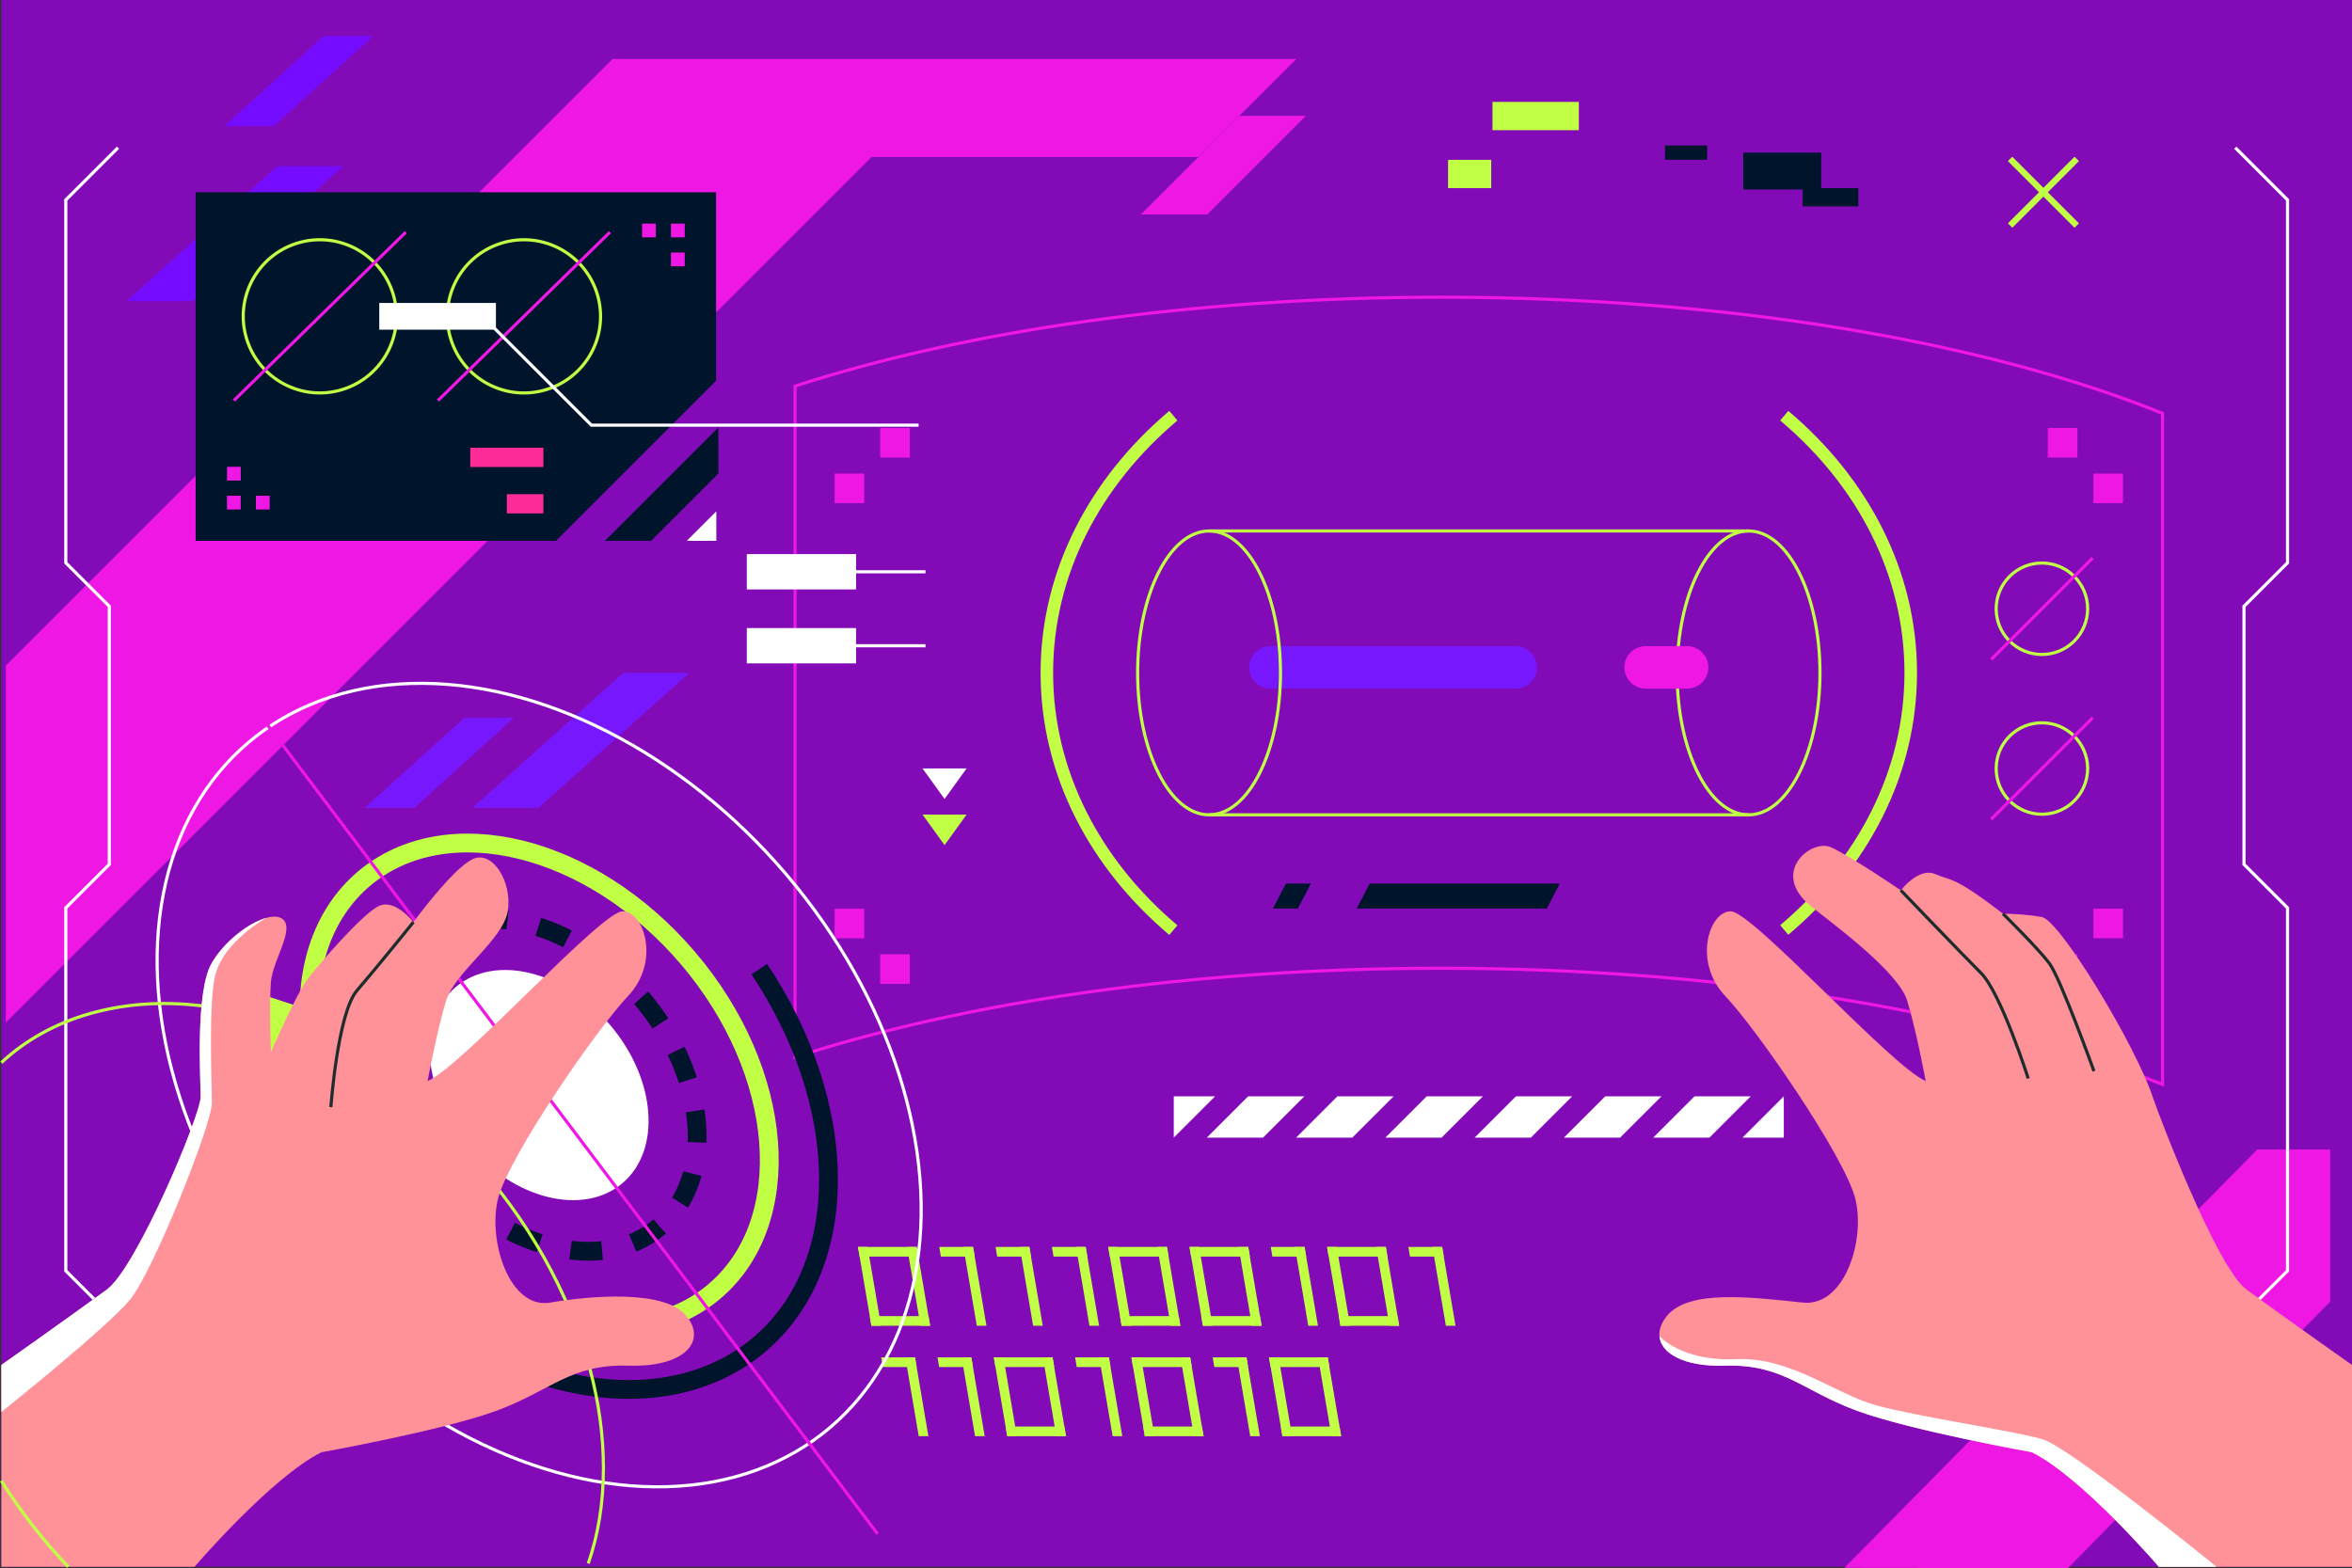 <?xml version="1.0" encoding="UTF-8"?>
<svg id="Layer_2" data-name="Layer 2" xmlns="http://www.w3.org/2000/svg" viewBox="0 0 750.43 500.43">
  <rect x="0" y="0" width="750.43" height="500.43" fill="#333333" stroke="none"/>
  <defs>
    <style>
      .cls-1, .cls-2, .cls-3 {
        stroke-width: 6px;
      }

      .cls-1, .cls-2, .cls-3, .cls-4, .cls-5, .cls-6, .cls-7, .cls-8 {
        fill: none;
        stroke-miterlimit: 10;
      }

      .cls-1, .cls-4, .cls-6 {
        stroke: #c1ff44;
      }

      .cls-2, .cls-3 {
        stroke: #00152c;
      }

      .cls-3 {
        stroke-dasharray: 0 0 10.09 10.09;
      }

      .cls-9 {
        fill: #00152c;
      }

      .cls-10 {
        fill: #ee17e4;
      }

      .cls-11 {
        fill: #fff;
      }

      .cls-12 {
        fill: #fe2b99;
      }

      .cls-13 {
        fill: #ff9199;
      }

      .cls-14 {
        fill: #820bb7;
      }

      .cls-15 {
        fill: #750cff;
      }

      .cls-16 {
        fill: #c1ff44;
      }

      .cls-17 {
        fill: #7617fd;
      }

      .cls-4 {
        stroke-width: 4px;
      }

      .cls-5 {
        stroke: #1e2c2c;
      }

      .cls-7 {
        stroke: #ee17e4;
      }

      .cls-8 {
        stroke: #fff;
      }
    </style>
  </defs>
  <g id="BACKGROUND">
    <rect class="cls-14" x=".43" width="750" height="500"/>
  </g>
  <g id="OBJECT">
    <g>
      <g>
        <polygon class="cls-16" points="310.99 401.01 300.2 401.01 299.68 397.93 310.46 397.93 310.99 401.01"/>
        <polygon class="cls-16" points="311.66 423.09 307.38 397.93 310.46 397.93 314.74 423.09 311.66 423.09"/>
      </g>
      <g>
        <polygon class="cls-16" points="416.75 401.01 405.97 401.01 405.45 397.93 416.23 397.93 416.75 401.01"/>
        <polygon class="cls-16" points="417.42 423.09 413.15 397.93 416.23 397.93 420.51 423.09 417.42 423.09"/>
      </g>
      <g>
        <polygon class="cls-16" points="328.96 401.01 318.17 401.01 317.65 397.93 328.43 397.93 328.96 401.01"/>
        <polygon class="cls-16" points="329.63 423.09 325.35 397.93 328.43 397.93 332.71 423.09 329.63 423.09"/>
      </g>
      <g>
        <polygon class="cls-16" points="346.93 401.01 336.14 401.01 335.62 397.93 346.4 397.93 346.93 401.01"/>
        <polygon class="cls-16" points="347.6 423.09 343.32 397.93 346.4 397.93 350.68 423.09 347.6 423.09"/>
      </g>
      <g>
        <polygon class="cls-16" points="293.02 401.01 274.28 401.01 273.75 397.93 292.49 397.93 293.02 401.01"/>
        <polygon class="cls-16" points="278.03 423.09 273.75 397.93 276.83 397.93 281.11 423.09 278.03 423.09"/>
        <polygon class="cls-16" points="293.69 423.09 289.41 397.93 292.49 397.93 296.77 423.09 293.69 423.09"/>
        <polygon class="cls-16" points="296.77 423.09 278.03 423.09 277.51 420.01 296.25 420.01 296.77 423.09"/>
      </g>
      <g>
        <polygon class="cls-16" points="372.85 401.01 354.11 401.01 353.59 397.93 372.33 397.93 372.85 401.01"/>
        <polygon class="cls-16" points="357.87 423.09 353.59 397.93 356.67 397.93 360.95 423.09 357.87 423.09"/>
        <polygon class="cls-16" points="373.53 423.09 369.25 397.93 372.33 397.93 376.61 423.09 373.53 423.09"/>
        <polygon class="cls-16" points="376.61 423.09 357.87 423.09 357.34 420.01 376.08 420.01 376.61 423.09"/>
      </g>
      <g>
        <polygon class="cls-16" points="398.78 401.01 380.04 401.01 379.52 397.93 398.26 397.93 398.78 401.01"/>
        <polygon class="cls-16" points="383.8 423.09 379.52 397.93 382.6 397.93 386.88 423.09 383.8 423.09"/>
        <polygon class="cls-16" points="399.45 423.09 395.18 397.93 398.26 397.93 402.54 423.09 399.45 423.09"/>
        <polygon class="cls-16" points="402.54 423.09 383.8 423.09 383.27 420.01 402.01 420.01 402.54 423.09"/>
      </g>
      <g>
        <polygon class="cls-16" points="442.68 401.01 423.94 401.01 423.42 397.93 442.16 397.93 442.68 401.01"/>
        <polygon class="cls-16" points="427.69 423.09 423.42 397.93 426.5 397.93 430.77 423.09 427.69 423.09"/>
        <polygon class="cls-16" points="443.35 423.09 439.07 397.93 442.16 397.93 446.43 423.09 443.35 423.09"/>
        <polygon class="cls-16" points="446.43 423.09 427.69 423.09 427.17 420.01 445.91 420.01 446.43 423.09"/>
      </g>
      <g>
        <polygon class="cls-16" points="460.65 401.01 449.87 401.01 449.34 397.93 460.13 397.93 460.65 401.01"/>
        <polygon class="cls-16" points="461.32 423.09 457.04 397.93 460.13 397.93 464.4 423.09 461.32 423.09"/>
      </g>
      <g>
        <polygon class="cls-16" points="354.33 436.25 343.55 436.25 343.02 433.17 353.8 433.17 354.33 436.25"/>
        <polygon class="cls-16" points="355 458.32 350.72 433.17 353.8 433.17 358.08 458.32 355 458.32"/>
      </g>
      <g>
        <polygon class="cls-16" points="292.46 436.25 281.68 436.25 281.15 433.17 291.94 433.17 292.46 436.25"/>
        <polygon class="cls-16" points="293.13 458.32 288.86 433.17 291.94 433.17 296.21 458.32 293.13 458.32"/>
      </g>
      <g>
        <polygon class="cls-16" points="310.43 436.25 299.65 436.25 299.12 433.17 309.91 433.17 310.43 436.25"/>
        <polygon class="cls-16" points="311.1 458.32 306.83 433.17 309.91 433.17 314.18 458.32 311.1 458.32"/>
      </g>
      <g>
        <polygon class="cls-16" points="336.36 436.25 317.62 436.25 317.09 433.17 335.83 433.17 336.36 436.25"/>
        <polygon class="cls-16" points="321.37 458.32 317.09 433.17 320.17 433.17 324.45 458.32 321.37 458.32"/>
        <polygon class="cls-16" points="337.03 458.32 332.75 433.17 335.83 433.17 340.11 458.32 337.03 458.32"/>
        <polygon class="cls-16" points="340.11 458.32 321.37 458.32 320.85 455.24 339.59 455.24 340.11 458.32"/>
      </g>
      <g>
        <polygon class="cls-16" points="424.15 436.25 405.41 436.25 404.89 433.17 423.63 433.17 424.15 436.25"/>
        <polygon class="cls-16" points="409.17 458.32 404.89 433.17 407.97 433.17 412.25 458.32 409.17 458.32"/>
        <polygon class="cls-16" points="424.83 458.32 420.55 433.17 423.63 433.17 427.91 458.32 424.83 458.32"/>
        <polygon class="cls-16" points="427.91 458.32 409.17 458.32 408.64 455.24 427.38 455.24 427.91 458.32"/>
      </g>
      <g>
        <polygon class="cls-16" points="380.26 436.25 361.52 436.25 360.99 433.17 379.73 433.17 380.26 436.25"/>
        <polygon class="cls-16" points="365.27 458.32 360.99 433.17 364.07 433.17 368.35 458.32 365.27 458.32"/>
        <polygon class="cls-16" points="380.93 458.32 376.65 433.17 379.73 433.17 384.01 458.32 380.93 458.32"/>
        <polygon class="cls-16" points="384.01 458.32 365.27 458.32 364.75 455.24 383.49 455.24 384.01 458.32"/>
      </g>
      <g>
        <polygon class="cls-16" points="398.23 436.25 387.44 436.25 386.92 433.17 397.7 433.17 398.23 436.25"/>
        <polygon class="cls-16" points="398.9 458.32 394.62 433.17 397.7 433.17 401.98 458.32 398.9 458.32"/>
      </g>
    </g>
    <g>
      <g>
        <polygon class="cls-15" points="61.38 96.11 40.32 96.11 88.42 53.05 109.48 53.05 61.38 96.11"/>
        <polygon class="cls-15" points="87.32 40.24 71.52 40.24 103.28 11.52 119.08 11.52 87.32 40.24"/>
      </g>
      <g>
        <polygon class="cls-10" points="720.21 366.83 588.46 500.35 659.8 500.43 743.48 415.38 743.48 366.83 720.21 366.83"/>
        <polygon class="cls-10" points="1.85 212.4 195.41 18.84 413.59 18.84 382.32 50.1 278.09 50.1 1.85 326.34 1.85 212.4"/>
        <polygon class="cls-10" points="395.49 36.97 364.01 68.44 385.16 68.44 416.64 36.97 395.49 36.97"/>
      </g>
    </g>
    <g>
      <polygon class="cls-9" points="62.42 61.35 228.47 61.35 228.47 121.51 177.39 172.59 62.42 172.59 62.42 61.35"/>
      <polygon class="cls-9" points="193.01 172.59 229.2 136.4 229.2 151.13 207.74 172.59 193.01 172.59"/>
      <polygon class="cls-11" points="219.12 172.59 228.55 163.16 228.55 172.59 219.12 172.59"/>
      <g>
        <rect class="cls-10" x="204.86" y="71.35" width="4.39" height="4.39"/>
        <rect class="cls-10" x="214.09" y="71.35" width="4.39" height="4.39"/>
        <rect class="cls-10" x="214.09" y="80.57" width="4.39" height="4.39" transform="translate(299.05 -133.51) rotate(90)"/>
      </g>
      <g>
        <rect class="cls-10" x="81.65" y="158.21" width="4.39" height="4.39" transform="translate(167.69 320.8) rotate(180)"/>
        <rect class="cls-10" x="72.42" y="158.21" width="4.39" height="4.39" transform="translate(149.23 320.8) rotate(180)"/>
        <rect class="cls-10" x="72.42" y="148.98" width="4.39" height="4.39" transform="translate(-76.55 225.78) rotate(-90)"/>
      </g>
      <g>
        <circle class="cls-6" cx="102.05" cy="100.95" r="24.44" transform="translate(-21.66 28.14) rotate(-14.21)"/>
        <line class="cls-7" x1="129.48" y1="74.09" x2="74.62" y2="127.81"/>
      </g>
      <g>
        <circle class="cls-6" cx="167.17" cy="100.95" r="24.44" transform="translate(-24.15 61.8) rotate(-19.56)"/>
        <line class="cls-7" x1="194.6" y1="74.09" x2="139.74" y2="127.81"/>
      </g>
      <g>
        <rect class="cls-12" x="150.04" y="142.89" width="23.34" height="6.14"/>
        <rect class="cls-12" x="161.71" y="157.7" width="11.67" height="6.14"/>
      </g>
    </g>
    <g>
      <polyline class="cls-8" points="37.66 422.21 20.99 405.54 20.99 289.73 34.88 275.84 34.88 193.49 20.99 179.6 20.99 63.8 37.66 47.13"/>
      <polyline class="cls-8" points="713.19 422.21 729.86 405.54 729.86 289.73 715.97 275.84 715.97 193.49 729.86 179.6 729.86 63.8 713.19 47.13"/>
    </g>
    <g>
      <polygon class="cls-17" points="171.79 257.82 150.73 257.82 198.83 214.75 219.89 214.75 171.79 257.82"/>
      <polygon class="cls-17" points="132.19 257.82 116.39 257.82 148.16 229.1 163.96 229.1 132.19 257.82"/>
    </g>
    <g>
      <g>
        <rect class="cls-10" x="280.83" y="136.59" width="9.44" height="9.44" transform="translate(426.86 -144.24) rotate(90)"/>
        <rect class="cls-10" x="266.29" y="151.13" width="9.44" height="9.44" transform="translate(426.86 -115.16) rotate(90)"/>
      </g>
      <g>
        <rect class="cls-10" x="653.37" y="136.59" width="9.44" height="9.44" transform="translate(799.4 -516.79) rotate(90)"/>
        <rect class="cls-10" x="667.92" y="151.13" width="9.44" height="9.44" transform="translate(828.49 -516.79) rotate(90)"/>
      </g>
      <g>
        <rect class="cls-10" x="653.37" y="304.54" width="9.44" height="9.44" transform="translate(348.84 967.35) rotate(-90)"/>
        <rect class="cls-10" x="667.92" y="290" width="9.44" height="9.44" transform="translate(377.92 967.35) rotate(-90)"/>
      </g>
      <g>
        <rect class="cls-10" x="280.83" y="304.54" width="9.44" height="9.44" transform="translate(-23.71 594.81) rotate(-90)"/>
        <rect class="cls-10" x="266.29" y="290" width="9.44" height="9.44" transform="translate(-23.71 565.73) rotate(-90)"/>
      </g>
    </g>
    <g>
      <path class="cls-4" d="M374.37,296.82c-24.91-21.02-40.36-50.04-40.36-82.1s15.45-61.04,40.36-82.06"/>
      <path class="cls-4" d="M569.28,132.66c24.96,21.02,40.36,50.04,40.36,82.06s-15.41,61.04-40.36,82.06"/>
    </g>
    <g>
      <ellipse class="cls-6" cx="557.89" cy="214.74" rx="22.79" ry="45.29"/>
      <path class="cls-17" d="M483.59,219.76h-78.23c-3.74,0-6.78-3.03-6.78-6.78h0c0-3.74,3.03-6.78,6.78-6.78h78.23c3.74,0,6.78,3.03,6.78,6.78h0c0,3.74-3.03,6.78-6.78,6.78Z"/>
      <path class="cls-10" d="M538.29,219.76h-13.23c-3.74,0-6.78-3.03-6.78-6.78h0c0-3.74,3.03-6.78,6.78-6.78h13.23c3.74,0,6.78,3.03,6.78,6.78h0c0,3.74-3.03,6.78-6.78,6.78Z"/>
      <ellipse class="cls-6" cx="385.76" cy="214.74" rx="22.79" ry="45.29"/>
      <line class="cls-6" x1="385.76" y1="169.44" x2="557.89" y2="169.44"/>
      <line class="cls-6" x1="557.89" y1="260.03" x2="385.76" y2="260.03"/>
    </g>
    <path class="cls-7" d="M253.67,337.36c54.43-17.62,126.76-28.37,206.13-28.37,91.7,0,174,14.35,230.18,37.08V131.92c-56.18-22.73-138.48-37.08-230.18-37.08-79.37,0-151.7,10.75-206.13,28.37v214.14Z"/>
    <g>
      <ellipse class="cls-3" cx="172.01" cy="346.29" rx="42.86" ry="59.3" transform="translate(-183.33 193.86) rotate(-40.37)"/>
      <ellipse class="cls-11" cx="172.01" cy="346.29" rx="29.68" ry="41.07" transform="translate(-183.33 193.86) rotate(-40.37)"/>
      <path class="cls-2" d="M242.25,309.29c13.77,20.62,22.08,44.25,22.08,67.11,0,50.98-41.33,78.83-92.31,62.2-7.76-2.53-15.29-5.94-22.49-10.09"/>
      <ellipse class="cls-8" cx="172.01" cy="346.29" rx="103.62" ry="143.38" transform="translate(-183.33 193.86) rotate(-40.37)"/>
      <ellipse class="cls-1" cx="172.01" cy="346.29" rx="62.42" ry="86.38" transform="translate(-183.33 193.86) rotate(-40.37)"/>
      <line class="cls-7" x1="64.03" y1="203.08" x2="279.99" y2="489.49"/>
      <path class="cls-16" d="M98.59,322.33l-18.89-6.16c0,25.5,10.33,51.95,27.04,74.09l13.35-8.99c-13.29-17.62-21.5-38.66-21.5-58.94Z"/>
      <path class="cls-16" d="M120.09,381.27l-13.35,8.99c-16.71-22.14-27.04-48.59-27.04-74.09l18.89,6.16c0,20.28,8.21,41.32,21.5,58.94Z"/>
    </g>
    <path class="cls-6" d="M84.89,325.76c48.99,15.98,90.34,62.2,103.37,111.23"/>
    <g>
      <path class="cls-13" d="M200.39,435.82c-18.41-.57-24.74,8.06-42.01,14.39-17.26,6.33-55.81,13.23-55.81,13.23-16.11,8.06-40.51,36.56-40.51,36.56H.43v-64.41s20.23-14.24,33.64-24.05c9.53-6.97,29.94-55.7,29.94-61.45s-1.72-33.38,3.46-42.59c3.86-6.85,11.86-13.07,17.6-14.6,0-.01,0-.01,0-.01,1.96-.53,3.66-.5,4.83,.23,4.6,2.88-2.88,13.23-3.45,20.14-.58,6.9,0,22.44,0,22.44,0,0,8.05-18.41,11.5-23.02,3.46-4.6,17.84-21.29,23.02-23.59s10.93,5.18,10.93,5.18c0,0,12.66-17.26,18.99-20.14,6.33-2.88,12.66,7.48,11.1,16.69-1.56,9.2-16.75,19.25-19.63,28.46-2.87,9.21-5.93,25.71-5.93,25.71,10.93-4.6,55.32-54.17,62.22-54.17s12.09,16.11,1.73,27.04-37.98,51.21-41.43,64.45c-3.45,13.23,3.45,35.68,16.69,33.37,13.23-2.3,36.25-4.02,43.15,4.03,6.91,8.06,0,16.69-18.41,16.11Z"/>
      <path class="cls-5" d="M131.91,294.27s-11.89,14.73-18.03,21.85c-6.14,7.12-8.31,37.19-8.31,37.19"/>
      <path class="cls-11" d="M85.07,292.9c-4.68,2.62-13.61,9.18-16.15,17.41-2.54,8.24-1.32,34.82-1.32,41.67s-18.72,53.81-26.11,62.77C34.11,423.72,.43,450.62,.43,450.62v-15.03s20.23-14.24,33.64-24.05c9.53-6.97,29.94-55.7,29.94-61.45s-1.72-33.38,3.46-42.59c3.86-6.85,11.86-13.07,17.6-14.6Z"/>
    </g>
    <g>
      <path class="cls-13" d="M750.43,435.59v64.41h-61.63s-24.4-28.5-40.51-36.56c0,0-38.55-6.9-55.81-13.23-17.27-6.33-23.6-14.96-42.01-14.39-13.26,.42-20.56-3.95-21.02-9.43-.17-2.13,.68-4.43,2.61-6.68,6.9-8.05,25.81-5.88,43.15-4.03,13.36,1.42,20.14-20.14,16.69-33.37-3.45-13.24-31.07-53.52-41.43-64.45-10.36-10.93-5.18-27.04,1.73-27.04s51.29,49.57,62.22,54.17c0,0-3.06-16.5-5.93-25.71-2.88-9.21-23.3-24.17-30.58-30-13.45-10.78,0-21.76,6.33-18.88,6.33,2.88,22.24,13.72,22.24,13.72,0,0,5.75-7.48,10.93-5.18,5.18,2.3,5.4,.13,21.65,12.64,2.44,.01,7.61,.18,12.43,1.07,5.72,1.05,29.79,40.69,35.36,57.44,1.81,5.46,20.41,54.48,29.94,61.45,13.41,9.81,33.64,24.05,33.64,24.05Z"/>
      <path class="cls-11" d="M707.22,500h-18.42s-24.4-28.5-40.51-36.56c0,0-38.55-6.9-55.81-13.23-17.27-6.33-23.6-14.96-42.01-14.39-13.26,.42-20.56-3.95-21.02-9.43h.01s7.07,8.14,24.47,7.35c17.41-.79,31.39,11.08,44.84,14.77,13.45,3.69,44.31,8.18,53.01,10.81,8.7,2.64,55.44,40.68,55.44,40.68Z"/>
      <path class="cls-5" d="M606.48,284.12s19.29,20.12,25.62,26.45c6.33,6.33,15.03,33.6,15.03,33.6"/>
      <path class="cls-5" d="M639.07,291.59s11.23,11.08,14.79,15.82c3.56,4.75,14.24,34.42,14.24,34.42"/>
    </g>
    <g>
      <path class="cls-6" d="M21.76,500c-8.02-8.43-15.2-17.67-21.34-27.43"/>
      <path class="cls-6" d="M188.26,436.99c2.78,10.47,4.27,21.07,4.27,31.52,0,11.15-1.69,21.34-4.84,30.43"/>
      <path class="cls-6" d="M.43,339.12c15.44-14.48,38.59-21.21,63.88-18.14"/>
    </g>
    <g>
      <g>
        <rect class="cls-11" x="238.28" y="176.83" width="34.86" height="11.27"/>
        <line class="cls-8" x1="255.71" y1="182.47" x2="295.28" y2="182.47"/>
      </g>
      <g>
        <rect class="cls-11" x="238.28" y="200.43" width="34.86" height="11.27"/>
        <line class="cls-8" x1="255.71" y1="206.07" x2="295.28" y2="206.07"/>
      </g>
    </g>
    <g>
      <polygon class="cls-9" points="414.09 289.94 406.12 289.94 410.27 281.97 418.24 281.97 414.09 289.94"/>
      <polygon class="cls-9" points="493.52 289.94 432.85 289.94 437 281.97 497.67 281.97 493.52 289.94"/>
    </g>
    <g>
      <polygon class="cls-11" points="301.37 245.23 308.41 245.23 304.89 250.1 301.37 254.97 297.86 250.1 294.34 245.23 301.37 245.23"/>
      <polygon class="cls-16" points="301.37 259.95 308.41 259.95 304.89 264.82 301.37 269.7 297.86 264.82 294.34 259.95 301.37 259.95"/>
    </g>
    <g>
      <g>
        <circle class="cls-6" cx="651.49" cy="245.25" r="14.59"/>
        <line class="cls-7" x1="667.68" y1="229.05" x2="635.29" y2="261.45"/>
      </g>
      <g>
        <circle class="cls-6" cx="651.49" cy="194.27" r="14.59" transform="translate(53.45 517.57) rotate(-45)"/>
        <line class="cls-7" x1="667.68" y1="178.07" x2="635.29" y2="210.47"/>
      </g>
    </g>
    <g>
      <polyline class="cls-8" points="156.59 103.59 188.68 135.67 293.09 135.67"/>
      <rect class="cls-11" x="121.01" y="96.68" width="37.22" height="8.53"/>
    </g>
    <g>
      <polygon class="cls-11" points="374.5 349.86 387.69 349.86 374.5 363.04 374.5 349.86"/>
      <polygon class="cls-11" points="385.05 363.04 398.24 349.86 416.17 349.86 402.99 363.04 385.05 363.04"/>
      <polygon class="cls-11" points="413.54 363.04 426.72 349.86 444.66 349.86 431.47 363.04 413.54 363.04"/>
      <polygon class="cls-11" points="442.02 363.04 455.21 349.86 473.14 349.86 459.95 363.04 442.02 363.04"/>
      <polygon class="cls-11" points="470.5 363.04 483.69 349.86 501.63 349.86 488.44 363.04 470.5 363.04"/>
      <polygon class="cls-11" points="498.99 363.04 512.17 349.86 530.11 349.86 516.92 363.04 498.99 363.04"/>
      <polygon class="cls-11" points="527.47 363.04 540.66 349.86 558.59 349.86 545.41 363.04 527.47 363.04"/>
      <polygon class="cls-11" points="555.96 363.04 569.14 363.04 569.14 349.86 555.96 363.04"/>
    </g>
    <g>
      <rect class="cls-16" x="636.94" y="60.36" width="30.07" height="1.98" transform="translate(147.58 478.98) rotate(-45)"/>
      <rect class="cls-16" x="650.98" y="46.31" width="1.98" height="30.07" transform="translate(147.58 478.98) rotate(-45)"/>
    </g>
    <g>
      <rect class="cls-16" x="476.19" y="32.52" width="27.55" height="9.03"/>
      <rect class="cls-16" x="462.02" y="51.01" width="13.77" height="9.03"/>
      <rect class="cls-9" x="531.24" y="46.43" width="13.45" height="4.57"/>
      <rect class="cls-9" x="556.21" y="48.72" width="24.87" height="11.75"/>
      <rect class="cls-9" x="575.15" y="60.04" width="17.77" height="5.82"/>
    </g>
  </g>
</svg>